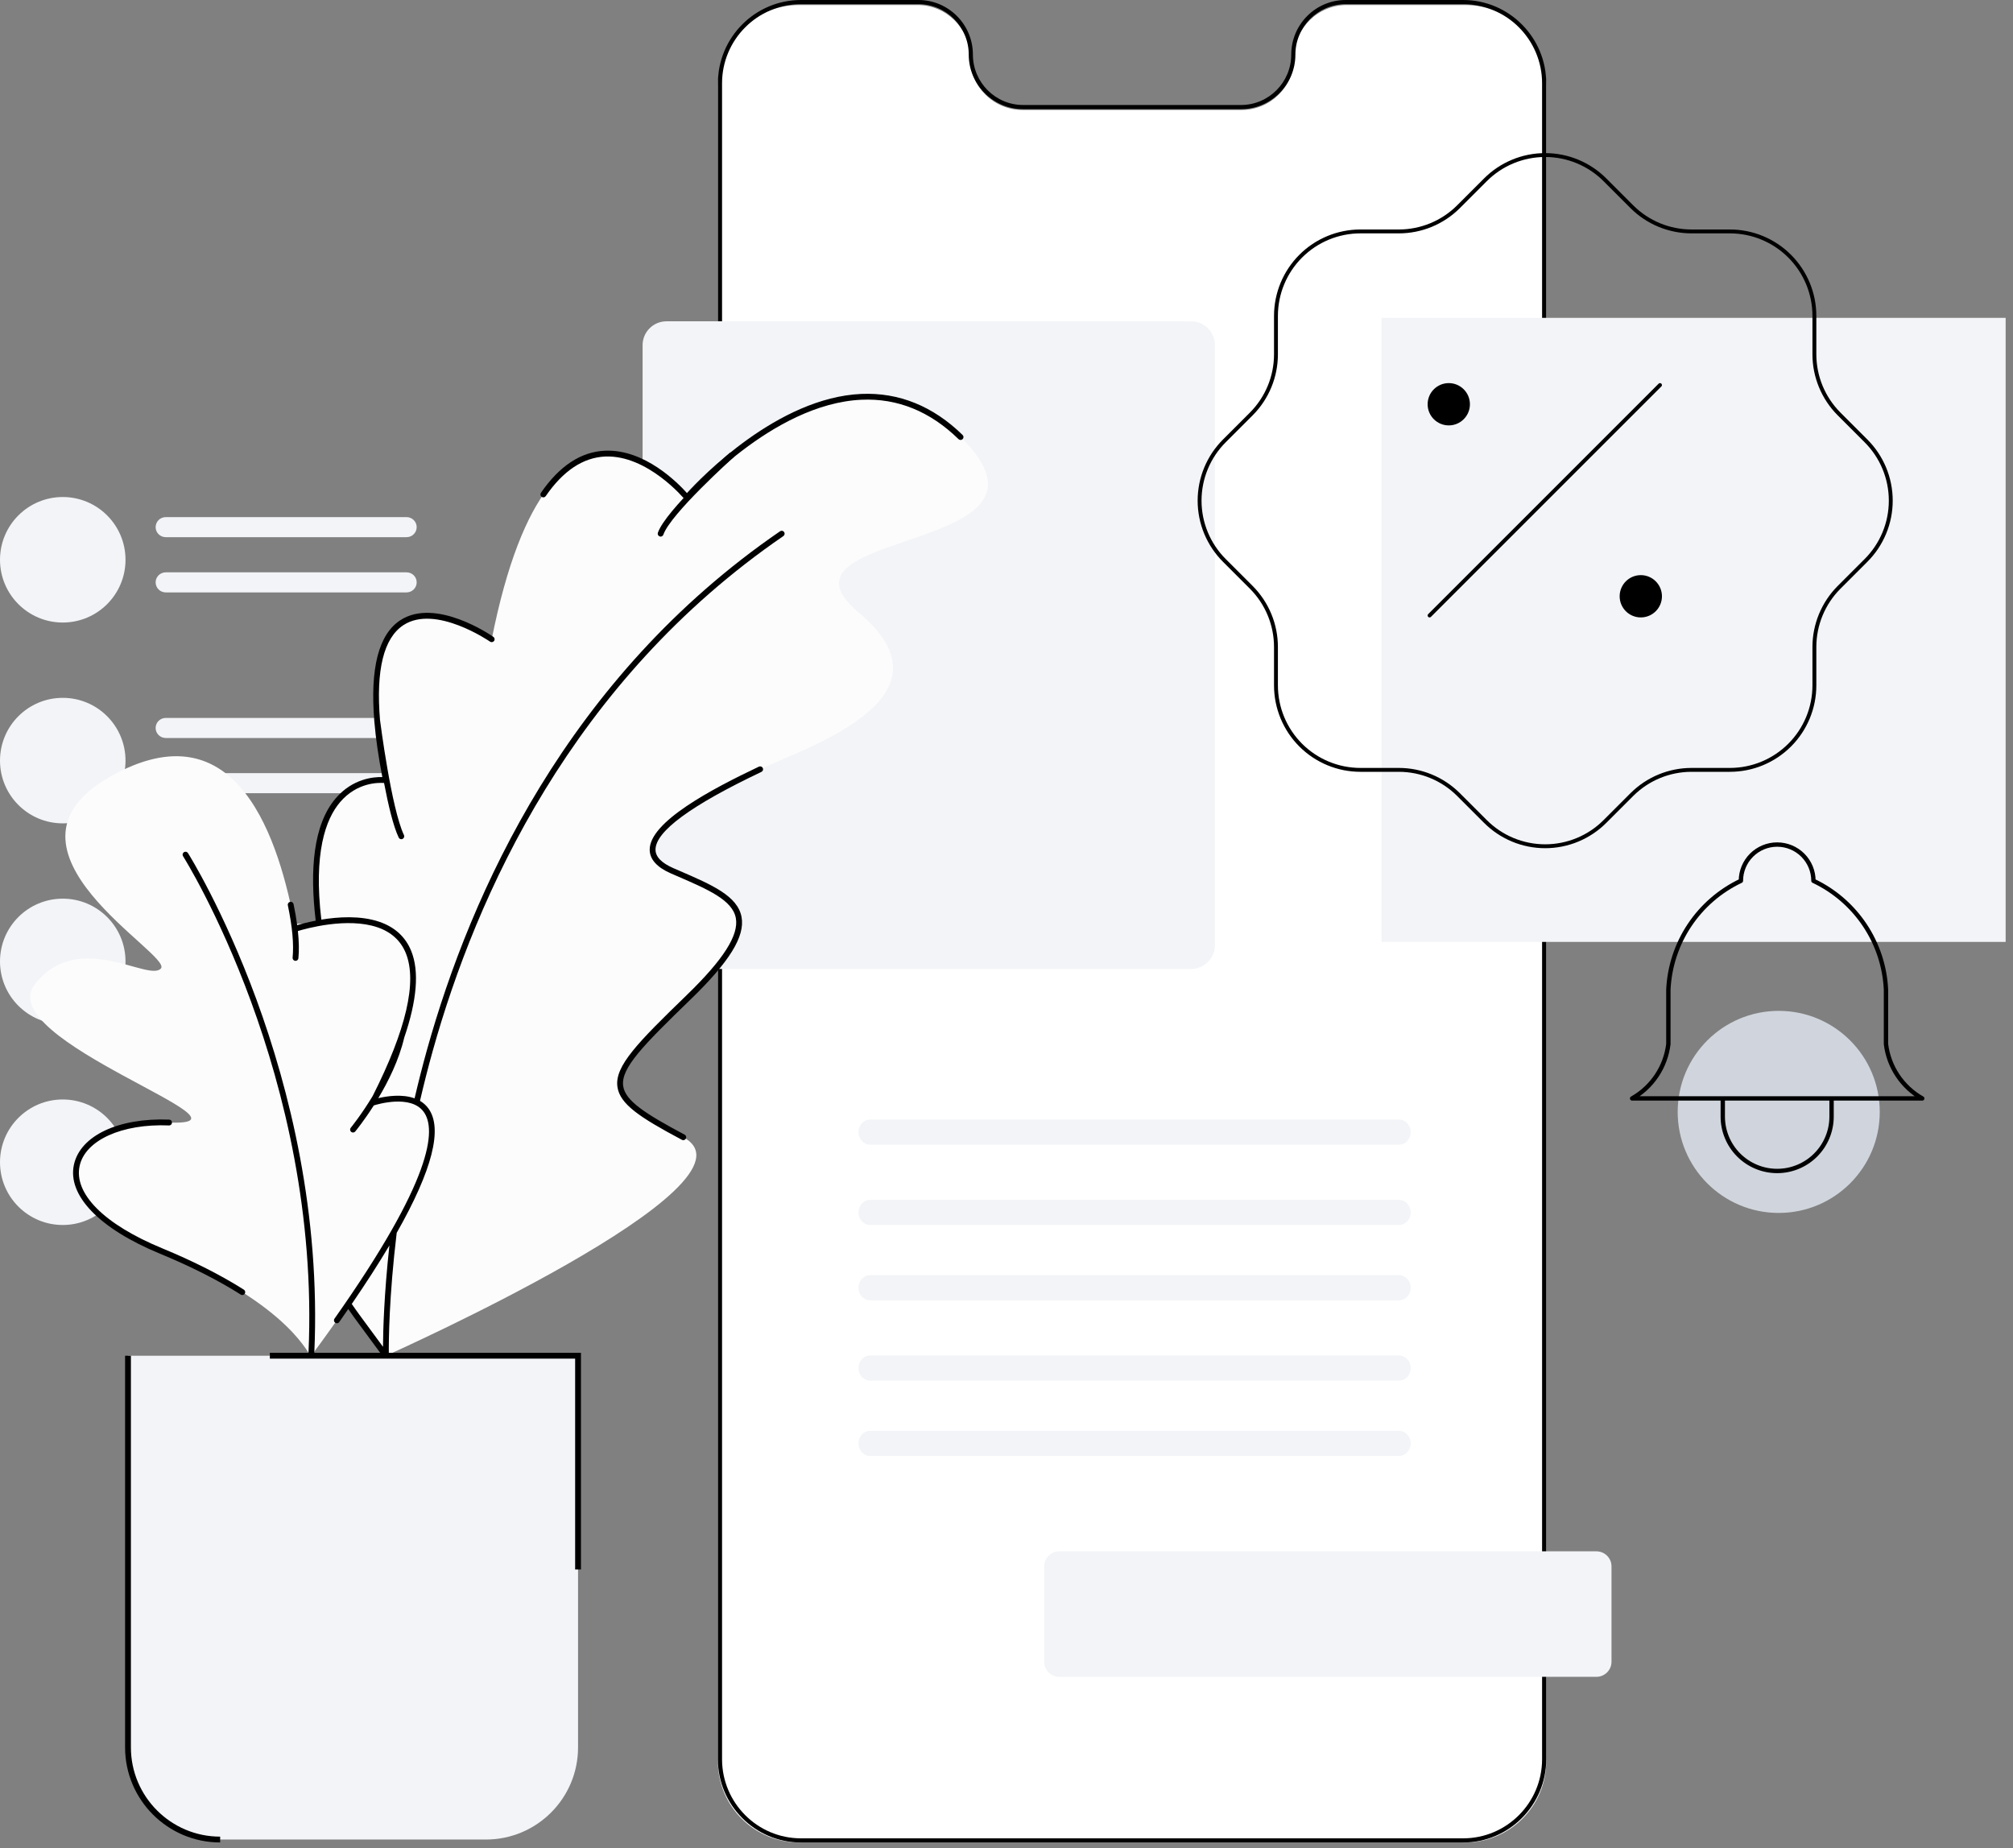 <svg width="232" height="213" viewBox="0 0 232 213" fill="none" xmlns="http://www.w3.org/2000/svg">
  <rect x="0" y="0" width="232" height="213" fill="#808080" stroke="none"/>
  <circle cx="204.999" cy="128.143" r="11.644" fill="#D0D5DD" />
  <path fill-rule="evenodd" clip-rule="evenodd"
    d="M168.826 212.342H92.118C86.937 212.342 82.738 208.154 82.738 202.988V9.933C82.738 4.767 86.937 0.579 92.118 0.579H105.731C109.079 0.579 111.794 3.286 111.794 6.627C111.794 9.967 114.509 12.674 117.858 12.674H143.086C146.434 12.674 149.149 9.967 149.149 6.627C149.149 3.286 151.864 0.579 155.213 0.579H168.826C174.006 0.579 178.206 4.767 178.206 9.933V202.988C178.206 208.154 174.006 212.342 168.826 212.342Z"
    fill="white" />
  <path fill-rule="evenodd" clip-rule="evenodd"
    d="M92.31 0.48C87.296 0.48 83.217 4.571 83.217 9.6V202.743C83.217 207.771 87.296 211.862 92.31 211.862H168.633C173.647 211.862 177.727 207.771 177.727 202.743V9.6C177.727 4.571 173.647 0.48 168.633 0.48H155.089C151.894 0.48 149.295 3.087 149.295 6.291C149.295 9.759 146.481 12.581 143.022 12.581H117.921C114.462 12.581 111.648 9.759 111.648 6.291C111.648 3.087 109.05 0.48 105.855 0.48H92.31ZM168.633 212.342H92.31C87.032 212.342 82.738 208.036 82.738 202.743V9.6C82.738 4.306 87.032 0 92.31 0H105.855C109.313 0 112.127 2.822 112.127 6.291C112.127 9.495 114.727 12.101 117.921 12.101H143.022C146.217 12.101 148.816 9.495 148.816 6.291C148.816 2.822 151.63 0 155.089 0H168.633C173.912 0 178.206 4.306 178.206 9.6V202.743C178.206 208.036 173.912 212.342 168.633 212.342Z"
    fill="black" />
  <path fill-rule="evenodd" clip-rule="evenodd"
    d="M14.465 64.513C14.465 68.507 11.227 71.745 7.233 71.745C3.238 71.745 0 68.507 0 64.513C0 60.518 3.238 57.28 7.233 57.28C11.227 57.28 14.465 60.518 14.465 64.513Z"
    fill="#F2F4F7" />
  <path fill-rule="evenodd" clip-rule="evenodd"
    d="M46.851 61.909H19.108C18.46 61.909 17.936 61.391 17.936 60.752C17.936 60.113 18.46 59.595 19.108 59.595H46.851C47.499 59.595 48.023 60.113 48.023 60.752C48.023 61.391 47.499 61.909 46.851 61.909Z"
    fill="#F2F4F7" />
  <path fill-rule="evenodd" clip-rule="evenodd"
    d="M46.851 68.274H19.108C18.46 68.274 17.936 67.755 17.936 67.116C17.936 66.477 18.46 65.959 19.108 65.959H46.851C47.499 65.959 48.023 66.477 48.023 67.116C48.023 67.755 47.499 68.274 46.851 68.274Z"
    fill="#F2F4F7" />
  <path fill-rule="evenodd" clip-rule="evenodd"
    d="M14.465 87.656C14.465 91.651 11.227 94.889 7.233 94.889C3.238 94.889 0 91.651 0 87.656C0 83.662 3.238 80.424 7.233 80.424C11.227 80.424 14.465 83.662 14.465 87.656Z"
    fill="#F2F4F7" />
  <path fill-rule="evenodd" clip-rule="evenodd"
    d="M46.851 85.053H19.108C18.46 85.053 17.936 84.535 17.936 83.895C17.936 83.256 18.46 82.738 19.108 82.738H46.851C47.499 82.738 48.023 83.256 48.023 83.895C48.023 84.535 47.499 85.053 46.851 85.053Z"
    fill="#F2F4F7" />
  <path fill-rule="evenodd" clip-rule="evenodd"
    d="M46.851 91.417H19.108C18.46 91.417 17.936 90.899 17.936 90.26C17.936 89.621 18.46 89.103 19.108 89.103H46.851C47.499 89.103 48.023 89.621 48.023 90.26C48.023 90.899 47.499 91.417 46.851 91.417Z"
    fill="#F2F4F7" />
  <path fill-rule="evenodd" clip-rule="evenodd"
    d="M14.465 110.8C14.465 114.794 11.227 118.032 7.233 118.032C3.238 118.032 0 114.794 0 110.8C0 106.805 3.238 103.568 7.233 103.568C11.227 103.568 14.465 106.805 14.465 110.8Z"
    fill="#F2F4F7" />
  <path fill-rule="evenodd" clip-rule="evenodd"
    d="M46.851 108.775H19.108C18.46 108.775 17.936 108.257 17.936 107.618C17.936 106.978 18.46 106.46 19.108 106.46H46.851C47.499 106.46 48.023 106.978 48.023 107.618C48.023 108.257 47.499 108.775 46.851 108.775Z"
    fill="#F2F4F7" />
  <path fill-rule="evenodd" clip-rule="evenodd"
    d="M46.851 114.561H19.108C18.46 114.561 17.936 114.042 17.936 113.403C17.936 112.764 18.46 112.246 19.108 112.246H46.851C47.499 112.246 48.023 112.764 48.023 113.403C48.023 114.042 47.499 114.561 46.851 114.561Z"
    fill="#F2F4F7" />
  <path fill-rule="evenodd" clip-rule="evenodd"
    d="M14.465 133.943C14.465 137.938 11.227 141.176 7.233 141.176C3.238 141.176 0 137.938 0 133.943C0 129.949 3.238 126.711 7.233 126.711C11.227 126.711 14.465 129.949 14.465 133.943Z"
    fill="#F2F4F7" />
  <path fill-rule="evenodd" clip-rule="evenodd"
    d="M46.851 131.918H19.108C18.46 131.918 17.936 131.4 17.936 130.761C17.936 130.122 18.46 129.604 19.108 129.604H46.851C47.499 129.604 48.023 130.122 48.023 130.761C48.023 131.4 47.499 131.918 46.851 131.918Z"
    fill="#F2F4F7" />
  <path fill-rule="evenodd" clip-rule="evenodd"
    d="M46.851 138.283H19.108C18.46 138.283 17.936 137.765 17.936 137.125C17.936 136.486 18.46 135.969 19.108 135.969H46.851C47.499 135.969 48.023 136.486 48.023 137.125C48.023 137.765 47.499 138.283 46.851 138.283Z"
    fill="#F2F4F7" />
  <path fill-rule="evenodd" clip-rule="evenodd"
    d="M137.264 111.668H76.814C75.293 111.668 74.06 110.437 74.06 108.92V39.778C74.06 38.26 75.293 37.03 76.814 37.03H137.264C138.786 37.03 140.019 38.26 140.019 39.778V108.92C140.019 110.437 138.786 111.668 137.264 111.668Z"
    fill="#F2F4F7" />
  <path fill-rule="evenodd" clip-rule="evenodd"
    d="M161.244 131.918H100.279C99.539 131.918 98.939 131.27 98.939 130.472C98.939 129.673 99.539 129.025 100.279 129.025H161.244C161.984 129.025 162.583 129.673 162.583 130.472C162.583 131.27 161.984 131.918 161.244 131.918Z"
    fill="#F2F4F7" />
  <path fill-rule="evenodd" clip-rule="evenodd"
    d="M161.244 141.176H100.279C99.539 141.176 98.939 140.528 98.939 139.73C98.939 138.931 99.539 138.283 100.279 138.283H161.244C161.984 138.283 162.583 138.931 162.583 139.73C162.583 140.528 161.984 141.176 161.244 141.176Z"
    fill="#F2F4F7" />
  <path fill-rule="evenodd" clip-rule="evenodd"
    d="M161.244 149.855H100.279C99.539 149.855 98.939 149.207 98.939 148.408C98.939 147.609 99.539 146.962 100.279 146.962H161.244C161.984 146.962 162.583 147.609 162.583 148.408C162.583 149.207 161.984 149.855 161.244 149.855Z"
    fill="#F2F4F7" />
  <path fill-rule="evenodd" clip-rule="evenodd"
    d="M161.244 159.112H100.279C99.539 159.112 98.939 158.464 98.939 157.666C98.939 156.867 99.539 156.219 100.279 156.219H161.244C161.984 156.219 162.583 156.867 162.583 157.666C162.583 158.464 161.984 159.112 161.244 159.112Z"
    fill="#F2F4F7" />
  <path fill-rule="evenodd" clip-rule="evenodd"
    d="M161.244 167.791H100.279C99.539 167.791 98.939 167.144 98.939 166.345C98.939 165.546 99.539 164.898 100.279 164.898H161.244C161.984 164.898 162.583 165.546 162.583 166.345C162.583 167.144 161.984 167.791 161.244 167.791Z"
    fill="#F2F4F7" />
  <path fill-rule="evenodd" clip-rule="evenodd"
    d="M183.98 193.249H122.094C121.129 193.249 120.347 192.473 120.347 191.518V180.515C120.347 179.559 121.129 178.784 122.094 178.784H183.98C184.946 178.784 185.727 179.559 185.727 180.515V191.518C185.727 192.473 184.946 193.249 183.98 193.249Z"
    fill="#F2F4F7" />
  <path fill-rule="evenodd" clip-rule="evenodd"
    d="M56 212.001H25.373C19.507 212.001 14.752 207.246 14.752 201.381V156.243H66.621V201.381C66.621 207.246 61.865 212.001 56 212.001Z"
    fill="#F2F4F7" />
  <path fill-rule="evenodd" clip-rule="evenodd"
    d="M110.708 50.371C96.786 36.765 79.169 57.332 79.169 57.332C79.169 57.332 63.7 38.434 56.67 73.671C56.67 73.671 38.729 61.17 44.481 89.922C44.481 89.922 34.467 88.417 36.737 106.38C35.161 106.666 34.058 107.031 34.058 107.031C32.236 96.988 27.456 81.107 12.659 89.53C-2.138 97.952 19.944 110.018 18.547 111.611C17.149 113.205 9.017 107.031 4.009 113.433C-1 119.834 31.098 129.823 19.488 129.367C7.878 128.913 3.098 137.791 18.547 144.165C33.995 150.539 35.608 156.608 35.879 156.243C37.458 154.106 38.869 152.126 40.134 150.281C40.463 150.76 40.796 151.235 41.14 151.703L44.481 156.243C44.481 156.243 88.876 136.453 78.751 131.065C68.625 125.676 69.258 124.727 79.383 114.918C89.508 105.109 84.763 103.527 77.485 100.364C70.207 97.199 82.279 91.187 87.61 88.656C92.941 86.125 110.708 80.43 99.001 70.621C87.294 60.812 124.63 63.976 110.708 50.371Z"
    fill="#FCFCFD" />
  <path fill-rule="evenodd" clip-rule="evenodd"
    d="M15.087 201.381V156.243H14.416V201.381C14.416 207.422 19.331 212.337 25.372 212.337V211.666C19.7 211.666 15.087 207.051 15.087 201.381ZM76.028 61.822C76.065 61.835 76.102 61.841 76.138 61.841C76.277 61.841 76.407 61.754 76.455 61.615C77.282 59.226 84.449 52.785 84.521 52.72C84.659 52.596 84.671 52.384 84.547 52.246C84.423 52.108 84.21 52.097 84.073 52.22C83.772 52.489 76.705 58.844 75.821 61.395C75.76 61.57 75.853 61.761 76.028 61.822ZM28.106 148.631C25.457 146.951 22.284 145.344 18.674 143.855C12.028 141.113 8.478 137.564 9.178 134.362C9.824 131.406 14.054 129.48 19.475 129.703C19.666 129.712 19.816 129.566 19.823 129.381C19.83 129.196 19.686 129.039 19.501 129.032C13.656 128.803 9.251 130.888 8.522 134.219C7.747 137.765 11.447 141.599 18.418 144.475C21.991 145.95 25.131 147.538 27.747 149.197C27.803 149.233 27.864 149.25 27.926 149.25C28.037 149.25 28.146 149.195 28.21 149.094C28.309 148.937 28.263 148.73 28.106 148.631ZM87.466 88.353C82.036 90.931 74.824 94.73 74.878 97.953C74.896 99.051 75.728 99.966 77.351 100.672L78.044 100.971C81.611 102.514 84.427 103.733 84.807 105.813C85.165 107.775 83.368 110.591 79.15 114.677C73.515 120.136 70.821 122.866 71.158 125.25C71.439 127.242 73.678 128.745 78.593 131.361C78.643 131.388 78.697 131.4 78.75 131.4C78.87 131.4 78.986 131.336 79.046 131.223C79.133 131.059 79.072 130.856 78.908 130.768C74.298 128.315 72.061 126.849 71.822 125.156C71.531 123.096 74.147 120.458 79.616 115.159C84.07 110.845 85.875 107.924 85.467 105.692C85.023 103.259 82.061 101.978 78.311 100.356L77.618 100.056C76.258 99.465 75.562 98.753 75.549 97.942C75.514 95.843 79.62 92.821 87.753 88.959C87.92 88.88 87.992 88.68 87.912 88.513C87.833 88.345 87.634 88.275 87.466 88.353ZM44.14 155.215L41.41 151.504C41.111 151.099 40.826 150.687 40.542 150.277C42.202 147.85 43.651 145.599 44.88 143.533C44.259 149.207 44.152 153.38 44.14 155.215ZM90.37 61.315C90.265 61.164 90.056 61.124 89.903 61.228C65.38 78.038 54.245 102.981 49.222 120.945C48.685 122.867 48.211 124.745 47.781 126.581C46.337 126.057 44.587 126.326 43.598 126.559C44.752 124.632 45.975 122.173 46.58 119.616C46.58 119.613 46.579 119.609 46.58 119.606C48.058 115.293 48.337 111.942 47.397 109.606C46.739 107.975 45.5 106.84 43.712 106.231C41.55 105.496 38.991 105.66 37.033 105.985C36.126 98.331 37.508 94.419 39.201 92.437C41.141 90.166 43.603 90.186 44.264 90.236C44.737 92.722 45.323 95.214 45.95 96.524C46.008 96.645 46.128 96.715 46.254 96.715C46.302 96.715 46.352 96.705 46.398 96.683C46.565 96.602 46.635 96.402 46.556 96.235C45.105 93.203 43.815 83.119 43.802 83.017C43.802 83.012 43.798 83.008 43.797 83.002C43.317 77.218 44.215 73.539 46.496 72.044C50.186 69.625 56.415 73.902 56.478 73.946C56.629 74.051 56.839 74.014 56.945 73.862C57.051 73.71 57.014 73.501 56.861 73.396C56.592 73.207 50.199 68.817 46.13 71.483C43.639 73.114 42.642 77.008 43.138 83.084C43.138 83.091 43.136 83.096 43.137 83.102C43.138 83.118 43.143 83.152 43.148 83.193C43.309 85.103 43.612 87.219 44.066 89.555C43.064 89.528 40.642 89.726 38.702 91.989C36.082 95.044 35.693 100.317 36.385 106.102C35.414 106.29 34.649 106.501 34.251 106.62C34.15 105.861 34.012 105.055 33.832 104.194C33.794 104.013 33.614 103.894 33.435 103.935C33.254 103.973 33.137 104.15 33.175 104.332C33.693 106.801 33.877 108.83 33.723 110.366C33.705 110.55 33.839 110.715 34.024 110.733C34.035 110.735 34.046 110.735 34.057 110.735C34.228 110.735 34.374 110.606 34.391 110.433C34.48 109.54 34.458 108.487 34.332 107.298C35.25 107.019 40.018 105.682 43.496 106.866C45.09 107.409 46.193 108.415 46.774 109.856C48.1 113.147 46.809 118.686 42.951 126.314C41.646 128.477 40.449 129.943 40.427 129.97C40.309 130.113 40.329 130.324 40.471 130.442C40.535 130.493 40.61 130.519 40.685 130.519C40.782 130.519 40.878 130.477 40.944 130.397C41.026 130.298 41.967 129.145 43.081 127.398C43.45 127.28 47.314 126.108 48.814 128.115C50.352 130.173 49.82 135.984 38.551 151.972C38.443 152.123 38.48 152.333 38.631 152.439C38.69 152.481 38.757 152.501 38.824 152.501C38.93 152.501 39.034 152.45 39.099 152.358C39.458 151.848 39.793 151.358 40.135 150.863C40.376 151.211 40.617 151.558 40.87 151.902L43.817 155.907H36.225C37.672 123.801 21.824 98.566 21.663 98.313C21.564 98.157 21.357 98.111 21.201 98.211C21.044 98.311 20.999 98.518 21.098 98.674C21.258 98.925 37.002 124.006 35.554 155.907H31.101V156.578H66.285V180.88H66.956V155.907H44.811C44.8 154.608 44.829 149.466 45.72 142.08C49.837 134.834 51.069 130.01 49.35 127.712C49.082 127.354 48.759 127.078 48.404 126.869C48.841 124.993 49.324 123.071 49.874 121.106C54.868 103.255 65.933 78.473 90.282 61.782C90.435 61.677 90.474 61.468 90.37 61.315Z"
    fill="black" />
  <path fill-rule="evenodd" clip-rule="evenodd"
    d="M79.169 57.667H79.165C79.066 57.666 78.972 57.621 78.909 57.544C78.867 57.492 74.649 52.423 69.76 52.612C67.21 52.721 64.9 54.256 62.896 57.176C62.792 57.329 62.583 57.368 62.43 57.262C62.277 57.158 62.239 56.949 62.343 56.796C64.474 53.692 66.96 52.059 69.734 51.942C74.309 51.748 78.156 55.686 79.173 56.824C80.781 55.057 89.632 45.825 99.269 45.398C103.601 45.212 107.532 46.799 110.942 50.131C111.075 50.26 111.077 50.472 110.947 50.605C110.819 50.737 110.605 50.74 110.473 50.61C107.202 47.413 103.442 45.882 99.301 46.068C88.988 46.524 79.518 57.44 79.424 57.55C79.36 57.624 79.267 57.667 79.169 57.667Z"
    fill="black" />
  <g clip-path="url(#clip0_6714_333261)">
    <rect x="159.229" y="36.63" width="71.924" height="71.924" fill="#F2F4F7" />
    <path d="M164.76 70.932L191.316 44.376" stroke="black" stroke-width="0.448" stroke-linecap="round"
      stroke-linejoin="round" />
    <path
      d="M166.973 48.802C168.195 48.802 169.186 47.811 169.186 46.589C169.186 45.367 168.195 44.376 166.973 44.376C165.751 44.376 164.76 45.367 164.76 46.589C164.76 47.811 165.751 48.802 166.973 48.802Z"
      fill="black" stroke="black" stroke-width="0.448" stroke-linecap="round" stroke-linejoin="round" />
    <path
      d="M189.104 70.932C190.326 70.932 191.317 69.942 191.317 68.719C191.317 67.497 190.326 66.506 189.104 66.506C187.881 66.506 186.891 67.497 186.891 68.719C186.891 69.942 187.881 70.932 189.104 70.932Z"
      fill="black" stroke="black" stroke-width="0.448" stroke-linecap="round" stroke-linejoin="round" />
    <path
      d="M147.056 36.409C147.056 33.826 148.082 31.349 149.908 29.523C151.734 27.697 154.211 26.671 156.794 26.671H161.22C163.791 26.67 166.257 25.651 168.08 23.838L171.179 20.74C172.084 19.83 173.159 19.108 174.344 18.615C175.529 18.122 176.8 17.869 178.083 17.869C179.367 17.869 180.637 18.122 181.822 18.615C183.007 19.108 184.083 19.83 184.988 20.74L188.086 23.838C189.91 25.651 192.376 26.67 194.947 26.671H199.373C201.956 26.671 204.432 27.697 206.258 29.523C208.085 31.349 209.11 33.826 209.11 36.409V40.835C209.112 43.406 210.13 45.872 211.943 47.695L215.041 50.794C215.951 51.698 216.674 52.774 217.166 53.959C217.659 55.144 217.913 56.415 217.913 57.698C217.913 58.982 217.659 60.252 217.166 61.437C216.674 62.622 215.951 63.698 215.041 64.603L211.943 67.701C210.13 69.524 209.112 71.991 209.11 74.562V78.988C209.11 81.57 208.085 84.047 206.258 85.873C204.432 87.699 201.956 88.725 199.373 88.725H194.947C192.376 88.727 189.91 89.745 188.086 91.558L184.988 94.656C184.083 95.566 183.007 96.288 181.822 96.781C180.637 97.274 179.367 97.528 178.083 97.528C176.8 97.528 175.529 97.274 174.344 96.781C173.159 96.288 172.084 95.566 171.179 94.656L168.08 91.558C166.257 89.745 163.791 88.727 161.22 88.725H156.794C154.211 88.725 151.734 87.699 149.908 85.873C148.082 84.047 147.056 81.57 147.056 78.988V74.562C147.055 71.991 146.037 69.524 144.224 67.701L141.125 64.603C140.215 63.698 139.493 62.622 139 61.437C138.508 60.252 138.254 58.982 138.254 57.698C138.254 56.415 138.508 55.144 139 53.959C139.493 52.774 140.215 51.698 141.125 50.794L144.224 47.695C146.037 45.872 147.055 43.406 147.056 40.835V36.409"
      stroke="black" stroke-width="0.448" stroke-linecap="round" stroke-linejoin="round" />
  </g>
  <path
    d="M200.641 101.512C200.641 100.404 201.081 99.34 201.865 98.556C202.649 97.773 203.712 97.332 204.821 97.332C205.929 97.332 206.992 97.773 207.776 98.556C208.56 99.34 209.001 100.404 209.001 101.512C211.401 102.647 213.447 104.414 214.919 106.623C216.392 108.831 217.236 111.4 217.36 114.051V120.321C217.517 121.621 217.978 122.865 218.704 123.954C219.43 125.043 220.401 125.946 221.54 126.591H188.102C189.24 125.946 190.212 125.043 190.938 123.954C191.664 122.865 192.124 121.621 192.281 120.321V114.051C192.406 111.4 193.25 108.831 194.722 106.623C196.195 104.414 198.241 102.647 200.641 101.512M198.551 126.591V128.681C198.551 130.344 199.212 131.938 200.387 133.114C201.563 134.29 203.158 134.951 204.821 134.951C206.484 134.951 208.078 134.29 209.254 133.114C210.43 131.938 211.09 130.344 211.09 128.681V126.591"
    stroke="black" stroke-width="0.502" stroke-linecap="round" stroke-linejoin="round" />
  <defs>
    <clipPath id="clip0_6714_333261">
      <rect width="106.227" height="106.227" fill="white" transform="translate(124.927 4.541)" />
    </clipPath>
  </defs>
</svg>